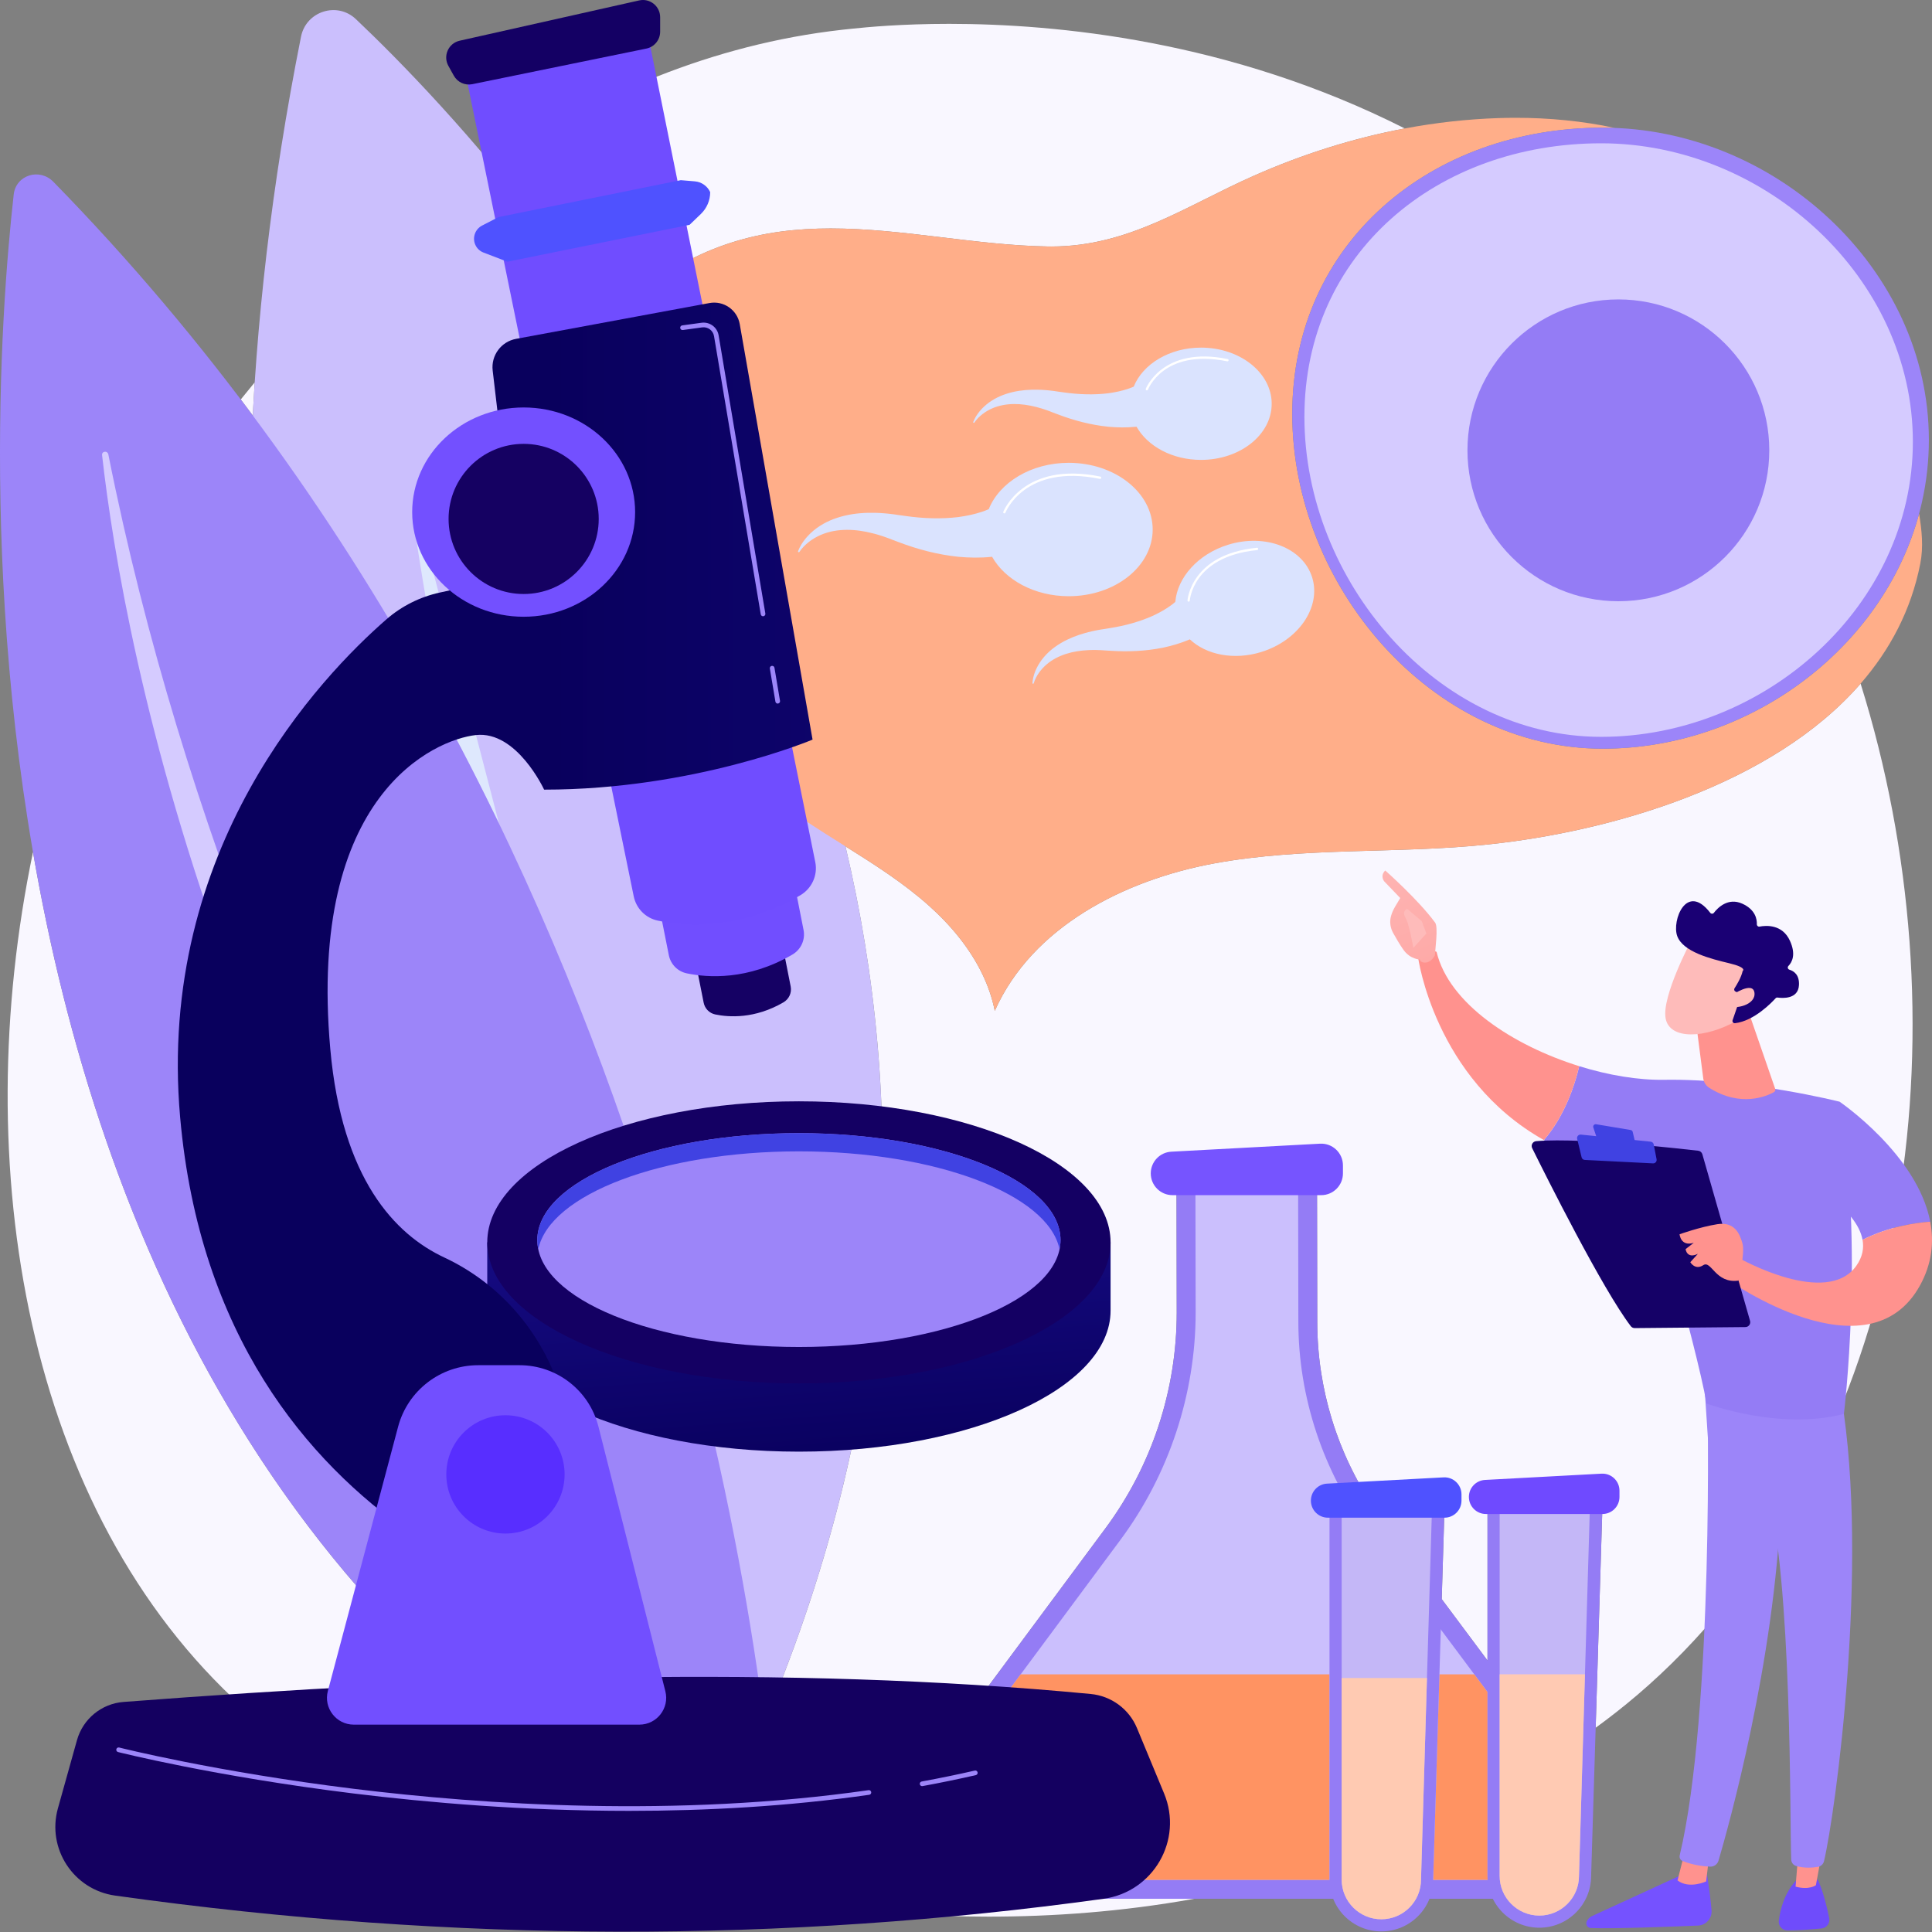 <svg width="293" height="293" viewBox="0 0 293 293" fill="none" xmlns="http://www.w3.org/2000/svg">
<rect x="0" y="0" width="293" height="293" fill="#808080" stroke="none"/>
<path d="M149.939 290.67C132.15 290.67 117.867 288.188 110.467 286.81C81.819 281.478 57.636 277.718 36.859 258.946C3.913 229.181 -4.923 176.854 5.003 129.221C14.883 186.414 42.426 251.762 112.998 284.874C113.509 285.113 114.031 285.224 114.535 285.224C116.44 285.224 118.092 283.65 117.952 281.534C117.656 277.069 117.071 270.12 115.93 261.214C136.87 211.581 137.294 166.581 128.218 128.351C132.618 131.115 137.011 133.899 140.879 137.354C144.192 140.312 147.126 143.842 149.024 147.824C149.855 149.568 150.487 151.398 150.865 153.306C156.511 140.592 170.457 133.462 184.138 130.942C197.819 128.425 211.903 129.523 225.736 128.061C244.478 126.079 268.831 119.008 282.172 103.675C297.94 154.057 290.586 214.117 255.297 250.491C250.467 255.47 245.962 259.13 241.994 262.024L243.025 228.256H225.589V251.819L218.646 242.513L219.066 228.816H208.493C202.819 220.465 199.77 210.586 199.77 200.455L199.732 177.045H178.418L178.458 199.043C178.458 210.838 174.665 222.318 167.639 231.79L139.566 269.635C138.099 271.613 137.307 274.009 137.307 276.471V276.488C137.307 282.824 142.444 287.961 148.781 287.961H181.124C170.072 289.953 159.499 290.67 149.939 290.67ZM38.332 63.003C37.727 62.19 37.127 61.392 36.514 60.582C37.183 59.746 37.888 58.879 38.629 57.986C38.518 59.668 38.419 61.342 38.332 63.003ZM92.775 49.105C86.612 39.933 80.391 31.852 74.615 24.958C88.887 15.313 106.11 7.321 125.874 4.738C127.282 4.553 128.332 4.448 129.252 4.351C131.501 4.114 136.705 3.618 143.947 3.618C160.154 3.618 186.578 6.096 213.042 19.481C205.205 20.956 197.544 23.389 190.249 26.611C179.852 31.199 171.248 37.383 159.442 37.383C159.26 37.383 159.075 37.381 158.89 37.379C148.025 37.201 136.922 34.645 125.983 34.645C123.423 34.645 120.872 34.786 118.335 35.128C107.873 36.544 98.737 41.495 92.775 49.105Z" fill="#F9F7FF"/>
<path d="M110.225 273.791C110.225 273.791 9.562 186.757 45.65 5.565C46.416 1.716 51.117 0.198 53.966 2.895C80.808 28.314 178.111 133.92 110.225 273.791Z" fill="#CBBFFD"/>
<path d="M75.678 124.898C73.257 119.883 70.703 114.857 67.998 109.812C66.151 100.154 64.457 90.453 62.98 80.847C62.916 80.439 63.236 80.193 63.551 80.193C63.781 80.193 64.008 80.323 64.085 80.614C66.621 90.199 70.831 106.188 75.678 124.898Z" fill="#DEE8FD"/>
<path d="M2.08 29.498C-1.92 65.104 -12.531 225.977 112.998 284.873C115.439 286.019 118.13 284.21 117.952 281.534C116.067 253.086 102.454 124.098 8.1 27.577C5.985 25.412 2.412 26.548 2.08 29.498Z" fill="#9C85F9"/>
<path d="M107.074 270.911C34.141 184.646 18.677 97.4 15.481 69.028C15.443 68.692 15.691 68.507 15.945 68.507C16.158 68.507 16.375 68.636 16.431 68.918C38.98 182.222 107.074 270.911 107.074 270.911Z" fill="#D5CBFF"/>
<path d="M199.772 200.455L199.732 177.044H178.42L178.46 199.043C178.46 210.838 174.665 222.318 167.64 231.79L139.566 269.635C138.099 271.613 137.309 274.009 137.309 276.471V276.488C137.309 282.824 142.446 287.961 148.781 287.961H229.675C236.013 287.961 241.15 282.824 241.15 276.488C241.15 274.016 240.351 271.609 238.873 269.627L209.785 230.63C203.284 221.913 199.772 211.329 199.772 200.455Z" fill="#947CF5"/>
<path d="M148.781 285.093C144.037 285.093 140.176 281.232 140.176 276.488C140.176 274.638 140.779 272.816 141.871 271.344L169.944 233.498C177.285 223.601 181.328 211.366 181.328 199.043L181.294 179.913H196.869L196.903 200.46C196.903 211.869 200.662 223.194 207.486 232.345L236.573 271.342C237.675 272.818 238.281 274.646 238.281 276.488C238.281 281.232 234.42 285.093 229.676 285.093H148.781Z" fill="#CBBFFD"/>
<path d="M200.367 181.253H177.819C175.996 181.253 174.52 179.775 174.52 177.953C174.52 176.201 175.891 174.753 177.641 174.661L200.19 173.447C202.079 173.345 203.666 174.849 203.666 176.742V177.953C203.666 179.775 202.19 181.253 200.367 181.253Z" fill="#7654FF"/>
<path d="M225.613 285.093H217.348C217.348 285.079 217.348 285.065 217.348 285.052L218.299 253.927H223.583L225.591 256.617V284.491C225.591 284.693 225.598 284.894 225.613 285.093ZM201.631 285.093H148.783C144.037 285.093 140.177 281.232 140.177 276.488C140.177 274.638 140.778 272.816 141.871 271.344L154.79 253.927H201.631V285.052C201.631 285.065 201.631 285.079 201.631 285.093Z" fill="#FF9362"/>
<path d="M233.448 292.349C229.108 292.349 225.59 288.831 225.59 284.491V228.255H243.025L241.306 284.491C241.306 288.831 237.788 292.349 233.448 292.349Z" fill="#947CF5"/>
<path d="M233.449 290.508C230.13 290.508 227.433 287.809 227.433 284.491V228.255H241.127L239.466 284.463V284.491C239.466 287.809 236.766 290.508 233.449 290.508Z" fill="#C4B7F7"/>
<path d="M243.021 229.607H225.351C223.924 229.607 222.766 228.45 222.766 227.021C222.766 225.648 223.84 224.514 225.213 224.441L242.882 223.49C244.36 223.411 245.604 224.59 245.604 226.072V227.021C245.604 228.45 244.448 229.607 243.021 229.607Z" fill="#6F4AFF"/>
<path d="M227.43 253.918V284.492C227.43 287.809 230.13 290.508 233.447 290.508C236.765 290.508 239.464 287.809 239.464 284.492V284.463L240.367 253.918H227.43Z" fill="#FFCAB3"/>
<path d="M209.489 292.91C205.148 292.91 201.63 289.392 201.63 285.052V228.816H219.066L217.347 285.052C217.347 289.392 213.828 292.91 209.489 292.91Z" fill="#947CF5"/>
<path d="M209.489 291.067C206.172 291.067 203.473 288.369 203.473 285.052V228.815H217.168L215.507 285.023V285.052C215.507 288.369 212.808 291.067 209.489 291.067Z" fill="#C4B7F7"/>
<path d="M219.06 230.167H201.392C199.964 230.167 198.806 229.01 198.806 227.582C198.806 226.208 199.88 225.075 201.253 225.001L218.92 224.052C220.4 223.972 221.644 225.15 221.644 226.633V227.582C221.644 229.01 220.486 230.167 219.06 230.167Z" fill="url(#paint0_linear_2_18415)"/>
<path d="M203.472 254.479V285.052C203.472 288.369 206.172 291.068 209.488 291.068C212.807 291.068 215.505 288.369 215.505 285.052V285.023L216.408 254.479H203.472Z" fill="#FFCAB2"/>
<path d="M167.371 287.962C119.067 294.651 69.153 294.726 17.457 287.478C11.158 286.594 7.072 280.368 8.784 274.242L11.672 263.914C12.574 260.689 15.396 258.366 18.735 258.111C69.528 254.234 119.147 252.5 165.404 256.901C168.524 257.198 171.228 259.178 172.428 262.071L176.544 271.995C179.466 279.038 174.924 286.916 167.371 287.962Z" fill="#140060"/>
<path d="M162.525 188.411C154.466 181.829 138.966 177.371 121.16 177.371C103.355 177.371 87.855 181.829 79.795 188.411H73.895V198.762C73.895 210.574 95.056 220.152 121.16 220.152C147.264 220.152 168.426 210.574 168.426 198.762V188.411H162.525Z" fill="url(#paint1_linear_2_18415)"/>
<path d="M168.426 188.412C168.426 200.224 147.264 209.802 121.16 209.802C95.056 209.802 73.895 200.224 73.895 188.412C73.895 176.598 95.056 167.021 121.16 167.021C147.264 167.021 168.426 176.598 168.426 188.412Z" fill="#140063"/>
<path d="M160.835 188.067C160.835 197.022 143.072 204.281 121.16 204.281C99.248 204.281 81.484 197.022 81.484 188.067C81.484 179.112 99.248 171.851 121.16 171.851C143.072 171.851 160.835 179.112 160.835 188.067Z" fill="#9C85F9"/>
<path d="M121.16 174.611C141.933 174.611 158.967 181.137 160.683 189.446C160.776 188.992 160.835 188.531 160.835 188.067C160.835 179.111 143.072 171.851 121.16 171.851C99.248 171.851 81.484 179.111 81.484 188.067C81.484 188.531 81.544 188.992 81.638 189.446C83.353 181.137 100.385 174.611 121.16 174.611Z" fill="url(#paint2_linear_2_18415)"/>
<path d="M139.844 270.877C139.677 270.877 139.528 270.758 139.496 270.588C139.462 270.396 139.587 270.212 139.78 270.177C142.502 269.676 145.211 269.119 147.832 268.52C148.022 268.474 148.213 268.595 148.256 268.786C148.3 268.976 148.181 269.166 147.99 269.209C145.36 269.811 142.64 270.371 139.908 270.872C139.886 270.876 139.865 270.877 139.844 270.877Z" fill="#9C85F9"/>
<path d="M95.414 274.63C79.475 274.63 64.904 273.381 53.627 271.994C32.473 269.388 18.042 265.744 17.899 265.708C17.71 265.66 17.595 265.467 17.644 265.277C17.692 265.089 17.884 264.972 18.074 265.022C18.217 265.059 32.612 268.694 53.726 271.293C73.206 273.691 102.55 275.671 131.726 271.49C131.92 271.461 132.098 271.596 132.126 271.79C132.154 271.983 132.02 272.162 131.826 272.19C119.466 273.962 107.073 274.63 95.414 274.63Z" fill="#9C85F9"/>
<path d="M150.865 153.307C150.487 151.399 149.855 149.569 149.024 147.825C147.126 143.843 144.192 140.312 140.879 137.355C137.012 133.901 132.618 131.115 128.218 128.353C127.201 127.714 126.185 127.077 125.173 126.434C114.827 119.844 104.864 112.331 97.332 102.649C89.802 92.964 84.847 80.864 85.562 68.618C86.005 61.016 88.618 54.414 92.775 49.108C98.737 41.495 107.873 36.544 118.335 35.129C120.872 34.788 123.423 34.646 125.983 34.646C136.922 34.646 148.025 37.202 158.89 37.379C159.076 37.383 159.259 37.383 159.442 37.383C171.249 37.383 179.851 31.198 190.249 26.61C197.543 23.392 205.205 20.956 213.043 19.482C217.728 18.603 222.477 18.065 227.252 17.909C228.125 17.88 229 17.865 229.875 17.865C234.944 17.865 240.003 18.352 244.914 19.402C244.301 19.377 243.685 19.366 243.069 19.366C217.062 19.366 195.981 36.766 195.981 62.771C195.981 88.778 217.062 113.541 243.069 113.541C265.218 113.541 285.512 98.442 291.046 77.895C291.438 80.398 291.733 82.888 291.221 85.49C289.837 92.548 286.615 98.571 282.172 103.676C268.832 119.009 244.478 126.08 225.735 128.062C211.904 129.523 197.818 128.425 184.138 130.945C170.459 133.462 156.511 140.593 150.865 153.307Z" fill="#FFAE89"/>
<path d="M292.525 66.716C292.525 92.721 269.075 113.542 243.068 113.542C217.061 113.542 195.98 88.776 195.98 62.769C195.98 36.764 217.061 19.364 243.068 19.364C269.075 19.364 292.525 40.709 292.525 66.716Z" fill="#9C85F9"/>
<path d="M242.829 111.747C217.971 111.747 197.822 88.075 197.822 63.22C197.822 38.364 217.971 21.733 242.829 21.733C267.685 21.733 290.098 42.134 290.098 66.99C290.098 91.847 267.685 111.747 242.829 111.747Z" fill="#D5CBFF"/>
<path d="M268.323 68.294C268.323 80.933 258.075 91.181 245.436 91.181C232.797 91.181 222.549 80.933 222.549 68.294C222.549 55.654 232.797 45.408 245.436 45.408C258.075 45.408 268.323 55.654 268.323 68.294Z" fill="#947CF5"/>
<path d="M182.144 52.719C177.364 52.719 173.318 55.206 171.936 58.636L171.82 58.686C171.604 58.788 171.362 58.86 171.13 58.948C170.183 59.275 169.145 59.494 168.073 59.643C165.918 59.905 163.618 59.837 161.314 59.508C161.023 59.47 160.746 59.436 160.409 59.382C160.086 59.334 159.768 59.28 159.441 59.248C159.115 59.214 158.795 59.172 158.465 59.154C158.138 59.129 157.813 59.108 157.483 59.104C156.175 59.068 154.846 59.162 153.559 59.465C152.917 59.619 152.285 59.819 151.682 60.081C151.079 60.344 150.502 60.669 149.977 61.052C148.93 61.827 148.06 62.816 147.595 63.997C147.578 64.04 147.593 64.091 147.634 64.118C147.679 64.148 147.74 64.134 147.772 64.089L147.778 64.078C148.101 63.59 148.535 63.164 148.993 62.805C149.456 62.448 149.96 62.157 150.485 61.928C151.538 61.472 152.669 61.283 153.794 61.274C154.92 61.265 156.044 61.438 157.142 61.719C157.417 61.784 157.69 61.867 157.962 61.949C158.233 62.026 158.504 62.127 158.774 62.218C159.043 62.306 159.31 62.419 159.576 62.522C159.826 62.622 160.14 62.735 160.439 62.845C162.834 63.757 165.379 64.437 168.088 64.719C169.447 64.837 170.843 64.87 172.281 64.722C172.308 64.719 172.335 64.715 172.362 64.713C174.038 67.68 177.786 69.746 182.144 69.746C188.062 69.746 192.86 65.936 192.86 61.233C192.86 56.532 188.062 52.719 182.144 52.719Z" fill="url(#paint3_linear_2_18415)"/>
<path d="M173.929 59.206C173.909 59.206 173.888 59.204 173.866 59.195C173.776 59.161 173.73 59.06 173.764 58.967C173.789 58.902 176.337 52.44 186.184 54.45C186.28 54.47 186.341 54.563 186.323 54.658C186.303 54.754 186.208 54.815 186.114 54.797C181.107 53.775 178.101 55.005 176.464 56.218C174.698 57.524 174.1 59.077 174.094 59.093C174.067 59.163 174.001 59.206 173.929 59.206Z" fill="white"/>
<path d="M162.077 70.189C156.399 70.189 151.591 73.141 149.949 77.219L149.81 77.278C149.555 77.401 149.269 77.485 148.993 77.59C147.868 77.978 146.634 78.236 145.36 78.415C142.798 78.726 140.067 78.645 137.329 78.253C136.985 78.207 136.654 78.169 136.256 78.105C135.871 78.049 135.493 77.983 135.105 77.946C134.718 77.905 134.337 77.855 133.945 77.835C133.557 77.806 133.17 77.779 132.779 77.774C131.223 77.732 129.646 77.841 128.115 78.204C127.353 78.386 126.603 78.623 125.884 78.935C125.167 79.249 124.483 79.634 123.859 80.089C122.617 81.008 121.582 82.186 121.03 83.588C121.01 83.639 121.027 83.698 121.076 83.73C121.13 83.767 121.202 83.75 121.239 83.696L121.246 83.686C121.631 83.104 122.147 82.597 122.691 82.172C123.241 81.747 123.84 81.401 124.463 81.129C125.714 80.587 127.059 80.363 128.394 80.354C129.732 80.343 131.067 80.547 132.372 80.883C132.699 80.959 133.024 81.058 133.348 81.156C133.672 81.246 133.991 81.365 134.311 81.475C134.63 81.578 134.948 81.711 135.265 81.833C135.564 81.953 135.935 82.088 136.291 82.219C139.137 83.301 142.16 84.11 145.378 84.446C146.993 84.587 148.651 84.624 150.362 84.449C150.393 84.446 150.425 84.442 150.457 84.439C152.447 87.963 156.899 90.42 162.077 90.42C169.11 90.42 174.812 85.892 174.812 80.304C174.812 74.717 169.11 70.189 162.077 70.189Z" fill="url(#paint4_linear_2_18415)"/>
<path d="M152.319 77.864C152.298 77.864 152.276 77.86 152.256 77.852C152.163 77.818 152.117 77.717 152.151 77.625C152.182 77.548 155.199 69.895 166.873 72.278C166.967 72.298 167.03 72.391 167.01 72.486C166.991 72.582 166.895 72.643 166.802 72.624C155.416 70.301 152.511 77.674 152.482 77.749C152.455 77.82 152.389 77.864 152.319 77.864Z" fill="white"/>
<path d="M186.247 82.614C181.682 84.025 178.55 87.595 178.243 91.281L178.146 91.364C177.972 91.525 177.762 91.666 177.567 91.817C176.759 92.409 175.83 92.924 174.851 93.384C172.868 94.271 170.652 94.886 168.353 95.251C168.065 95.302 167.789 95.352 167.452 95.398C167.129 95.45 166.809 95.491 166.487 95.557C166.166 95.62 165.848 95.675 165.528 95.755C165.208 95.83 164.89 95.903 164.575 95.998C163.312 96.35 162.073 96.831 160.932 97.502C160.362 97.838 159.819 98.216 159.319 98.645C158.821 99.075 158.367 99.555 157.978 100.076C157.207 101.125 156.668 102.328 156.573 103.593C156.569 103.64 156.599 103.683 156.644 103.696C156.697 103.712 156.752 103.682 156.768 103.628L156.771 103.617C156.936 103.055 157.225 102.52 157.556 102.042C157.894 101.564 158.288 101.136 158.723 100.763C159.593 100.017 160.619 99.501 161.69 99.162C162.764 98.82 163.888 98.652 165.021 98.597C165.303 98.577 165.589 98.576 165.872 98.574C166.156 98.568 166.442 98.584 166.726 98.592C167.011 98.597 167.298 98.624 167.582 98.644C167.852 98.666 168.185 98.682 168.503 98.699C171.06 98.862 173.693 98.76 176.365 98.228C177.697 97.941 179.04 97.56 180.372 96.994C180.397 96.983 180.421 96.972 180.447 96.962C182.923 99.301 187.115 100.168 191.277 98.881C196.932 97.133 200.391 92.074 199.003 87.582C197.614 83.088 191.902 80.864 186.247 82.614Z" fill="url(#paint5_linear_2_18415)"/>
<path d="M180.266 91.243H180.255C180.157 91.239 180.084 91.155 180.089 91.058C180.094 90.988 180.617 84.06 190.622 83.071C190.718 83.068 190.805 83.134 190.815 83.23C190.824 83.327 190.754 83.413 190.656 83.423C185.57 83.925 183.062 85.989 181.855 87.632C180.556 89.401 180.443 91.062 180.443 91.078C180.437 91.173 180.359 91.243 180.266 91.243Z" fill="white"/>
<path d="M92.773 82.02L106.717 152.071C106.895 152.96 107.583 153.661 108.472 153.847C110.52 154.273 114.455 154.551 118.815 152.011C119.655 151.521 120.101 150.557 119.911 149.603L105.995 79.046L92.773 82.02Z" fill="#150164"/>
<path d="M79.838 36.386L101.433 144.862C101.707 146.241 102.773 147.326 104.149 147.613C107.32 148.274 113.415 148.705 120.166 144.77C121.468 144.012 122.157 142.519 121.865 141.042L100.314 31.779L79.838 36.386Z" fill="#714EFF"/>
<path d="M70.444 10.388L96.104 135.91C96.474 137.769 97.91 139.231 99.765 139.618C104.039 140.51 112.254 141.089 121.355 135.784C123.109 134.763 124.039 132.752 123.646 130.76L98.045 4.179L70.444 10.388Z" fill="#704DFF"/>
<path d="M68 9.989L68.825 11.476C69.379 12.472 70.514 12.993 71.63 12.767L98.027 7.367C99.243 7.117 100.115 6.049 100.115 4.808V2.611C100.115 0.939 98.565 -0.302 96.932 0.064L69.711 6.174C68.009 6.557 67.153 8.466 68 9.989Z" fill="#140064"/>
<path d="M75.6 32.923L103.243 27.324L105.373 27.502C106.387 27.587 107.279 28.212 107.705 29.136C107.705 30.385 107.196 31.579 106.296 32.445L104.578 34.095L76.948 39.69L73.32 38.299C72.801 38.1 72.377 37.714 72.129 37.218C71.578 36.116 72.015 34.774 73.111 34.208L75.6 32.923Z" fill="#4F52FF"/>
<path d="M78.38 87.325L74.718 56.196C74.449 53.91 75.998 51.809 78.261 51.39L107.589 45.959C109.743 45.56 111.809 46.995 112.187 49.153L123.23 112.166C123.23 112.166 105.29 119.754 82.519 119.754C82.519 119.754 78.38 110.785 72.169 111.475C65.96 112.166 46.639 120.445 50.09 159.087C51.851 178.819 59.911 187.215 67.377 190.706C76.777 195.103 83.526 203.707 85.763 213.84L92.87 246.027C92.87 246.027 33.175 235.648 27.319 169.436C23.71 128.619 48.705 102.55 58.599 93.93C60.919 91.909 63.714 90.513 66.722 89.859L78.38 87.325Z" fill="url(#paint6_linear_2_18415)"/>
<path d="M96.32 77.665C96.32 86.429 88.752 93.534 79.415 93.534C70.078 93.534 62.51 86.429 62.51 77.665C62.51 68.899 70.078 61.794 79.415 61.794C88.752 61.794 96.32 68.899 96.32 77.665Z" fill="#7350FF"/>
<path d="M90.8 78.7C90.8 84.987 85.703 90.085 79.415 90.085C73.127 90.085 68.03 84.987 68.03 78.7C68.03 72.412 73.127 67.314 79.415 67.314C85.703 67.314 90.8 72.412 90.8 78.7Z" fill="#150162"/>
<path d="M117.945 106.703C117.774 106.703 117.626 106.582 117.597 106.409L116.753 101.391C116.722 101.197 116.851 101.016 117.044 100.983C117.24 100.951 117.419 101.08 117.452 101.272L118.294 106.291C118.327 106.484 118.195 106.666 118.003 106.697C117.984 106.702 117.964 106.703 117.945 106.703Z" fill="#9C85F9"/>
<path d="M115.72 93.459C115.551 93.459 115.401 93.337 115.372 93.162L108.288 50.982C108.143 50.117 107.351 49.529 106.48 49.651L103.557 50.049C103.363 50.073 103.185 49.94 103.159 49.745C103.132 49.553 103.268 49.374 103.462 49.349L106.384 48.949C107.632 48.781 108.777 49.622 108.986 50.864L116.069 93.046C116.103 93.239 115.972 93.421 115.78 93.454C115.76 93.457 115.74 93.459 115.72 93.459Z" fill="#9C85F9"/>
<path d="M49.723 256.443L60.372 216.381C61.836 210.874 66.82 207.041 72.519 207.041H78.792C84.444 207.041 89.374 210.88 90.759 216.36L100.906 256.49C101.555 259.059 99.614 261.552 96.964 261.552H53.652C50.982 261.552 49.037 259.022 49.723 256.443Z" fill="#724FFF"/>
<path d="M85.625 223.601C85.625 228.555 81.609 232.572 76.655 232.572C71.701 232.572 67.685 228.555 67.685 223.601C67.685 218.647 71.701 214.631 76.655 214.631C81.609 214.631 85.625 218.647 85.625 223.601Z" fill="#582EFF"/>
<path d="M258.736 283.407C258.736 283.407 259.293 286.566 259.568 289.693C259.675 290.915 258.732 291.976 257.506 292.027C253.342 292.2 244.435 292.538 241.24 292.395C240.758 292.374 240.445 291.882 240.622 291.435C240.772 291.06 241.059 290.758 241.426 290.589L256.138 283.828L258.736 283.407Z" fill="#7552FF"/>
<path d="M259.194 281.551L258.747 285.33C258.747 285.33 256.167 286.53 254.408 285.179L255.476 280.967L259.194 281.551Z" fill="url(#paint7_linear_2_18415)"/>
<path d="M258.857 210.516C259.051 211.503 259.896 259.755 254.738 281.379C254.653 281.731 254.834 282.095 255.169 282.232C255.96 282.556 257.512 283.023 259.368 283.086C259.946 283.106 260.461 282.732 260.624 282.179C262.098 277.162 269.162 252.025 270.084 228.013C271.114 201.182 270.084 227.099 270.084 227.099L269.479 210.514L258.857 210.516Z" fill="#9C85F9"/>
<path d="M275.661 285.056C275.661 285.056 276.549 286.65 277.409 290.888C277.564 291.653 277.03 292.386 276.254 292.462C274.876 292.597 272.761 292.77 271.066 292.758C270.283 292.753 269.675 292.073 269.768 291.297C269.956 289.75 270.54 287.212 272.348 285.234L275.661 285.056Z" fill="#6F4CFB"/>
<path d="M276.442 280.195L275.393 285.909C275.393 285.909 274.359 286.68 272.31 286.121L272.81 279.973L276.442 280.195Z" fill="url(#paint8_linear_2_18415)"/>
<path d="M279.272 211.997C283.49 237.455 278.355 274.92 276.625 282.252C276.518 282.701 276.158 283.045 275.7 283.12C274.928 283.249 273.655 283.354 272.401 282.989C271.97 282.863 271.668 282.474 271.649 282.024C271.416 276.095 271.834 239.702 267.905 225.319C267.705 224.591 267.26 223.956 266.644 223.517L259.015 218.094L258.43 209.328L279.272 211.997Z" fill="#9C85F9"/>
<path d="M252.391 163.759C265.032 163.55 278.982 167.078 278.982 167.078C282.749 189.066 279.64 214.427 279.64 214.427C269.854 216.994 258.814 212.858 258.814 212.858C257.188 203.668 249.597 177.803 249.597 177.803C243.421 177.036 238.333 175.255 234.142 172.899C237.338 169.194 238.844 164.479 239.5 161.693C243.97 163.082 248.493 163.824 252.391 163.759Z" fill="#947CF5"/>
<path d="M215.051 145.138C216.293 143.638 217.865 144.347 217.865 144.347C219.726 152.206 229.48 158.577 239.501 161.691C238.846 164.478 237.341 169.193 234.143 172.898C217.514 163.546 215.051 145.138 215.051 145.138Z" fill="url(#paint9_linear_2_18415)"/>
<path d="M215.353 145.518C215.224 145.933 216.727 146.561 217.613 144.872C217.645 144.062 218.137 140.594 217.653 139.932C215.076 136.419 210.08 132.016 210.08 132.016C209.235 132.85 209.931 133.669 209.931 133.669L212.355 136.192C211.847 137.109 211.228 137.883 210.94 138.99C210.72 139.83 210.854 140.726 211.278 141.49C211.704 142.257 212.284 143.253 212.833 144.032C213.872 145.508 215.353 145.518 215.353 145.518Z" fill="url(#paint10_linear_2_18415)"/>
<path d="M213.413 137.831L215.622 139.705L216.316 141.568L214.347 143.753C214.347 143.753 213.685 140.054 213.192 139.253C212.699 138.452 212.955 138.067 213.413 137.831Z" fill="url(#paint11_linear_2_18415)"/>
<path d="M274.133 179.319L278.981 167.078C278.981 167.078 290.79 175.101 292.731 185.273C290.501 185.437 286.439 186.018 282.467 188.025C281.593 183.222 274.133 179.319 274.133 179.319Z" fill="#947CF5"/>
<path d="M263.813 190.838C263.813 190.838 277.071 198.33 281.545 191.933C282.472 190.604 282.697 189.284 282.466 188.025C286.439 186.019 290.5 185.438 292.73 185.274C293.317 188.34 293.007 191.603 291.205 194.899C283.37 209.232 262.059 194.106 262.059 194.106L263.813 190.838Z" fill="url(#paint12_linear_2_18415)"/>
<path d="M265.407 200.316L258.173 175.049C258.089 174.762 257.845 174.553 257.549 174.517C256.238 174.365 252.439 173.936 248.054 173.565C242.771 173.117 236.635 172.756 232.969 173.064C232.449 173.108 232.133 173.658 232.365 174.127C234.451 178.345 243.024 195.502 247.319 201.122C247.462 201.308 247.682 201.418 247.916 201.415L264.704 201.259C265.191 201.255 265.542 200.786 265.407 200.316Z" fill="#150167"/>
<path d="M247.303 171.374L242.059 170.5C241.779 170.454 241.548 170.72 241.639 170.989L242.158 172.563C242.202 172.699 242.322 172.799 242.466 172.818L247.513 173.492C247.775 173.527 247.99 173.289 247.93 173.033L247.609 171.659C247.574 171.511 247.453 171.399 247.303 171.374Z" fill="url(#paint13_linear_2_18415)"/>
<path d="M251.232 175.815L250.798 173.564C250.755 173.338 250.569 173.168 250.34 173.144L239.744 172.069C239.389 172.033 239.102 172.36 239.186 172.708L239.86 175.514C239.914 175.738 240.109 175.9 240.34 175.911L250.694 176.433C251.031 176.45 251.293 176.146 251.232 175.815Z" fill="url(#paint14_linear_2_18415)"/>
<path d="M263.658 194.212C263.658 194.212 264.666 190.067 264.261 188.597C263.853 187.126 263.066 185.237 260.44 185.657C257.814 186.076 254.716 187.182 254.716 187.182C254.716 187.182 254.874 189.098 256.868 188.479L255.631 189.437C255.631 189.437 255.808 190.97 257.494 190.152L256.344 191.421C256.344 191.421 257.066 192.681 258.307 191.874C259.547 191.066 260.141 194.711 263.658 194.212Z" fill="url(#paint15_linear_2_18415)"/>
<path d="M265.197 153.496L269.22 165.128C269.285 165.321 269.208 165.534 269.029 165.633C267.932 166.239 263.982 167.992 259.221 164.973C258.726 164.659 258.388 164.146 258.312 163.564L257.01 153.496H265.197Z" fill="url(#paint16_linear_2_18415)"/>
<path d="M256.444 142.722C256.444 142.722 252.027 151.038 252.594 154.396C253.16 157.755 258.634 157.514 263.415 154.786L266.755 145.809L256.444 142.722Z" fill="url(#paint17_linear_2_18415)"/>
<path d="M263.204 150.378C263.009 150.291 262.937 150.054 263.052 149.876C263.407 149.335 264.071 148.232 264.283 147.267C264.283 147.267 265.077 146.759 262.261 146.085C259.447 145.412 255.249 144.365 254.365 141.97C253.506 139.633 255.765 133.757 259.373 138.438C259.509 138.617 259.778 138.621 259.915 138.442C260.506 137.672 262.059 136.075 264.219 137.044C266.237 137.949 266.465 139.429 266.437 140.175C266.429 140.394 266.624 140.566 266.842 140.524C267.863 140.331 270.312 140.163 271.456 142.676C272.398 144.746 271.785 145.918 271.227 146.491C271.047 146.676 271.127 146.983 271.374 147.059C272.045 147.263 272.912 147.832 272.824 149.405C272.705 151.578 270.276 151.387 269.584 151.287C269.47 151.271 269.356 151.31 269.279 151.395C268.684 152.051 266.014 154.839 263.12 155.175C262.871 155.204 262.676 154.957 262.759 154.718L264.01 151.08C264.068 150.91 263.988 150.725 263.824 150.652L263.204 150.378Z" fill="#1A0074"/>
<path d="M262.699 150.895C262.699 150.895 265.845 148.738 266.074 150.554C266.304 152.371 263.242 153.187 261.725 152.509L262.699 150.895Z" fill="url(#paint18_linear_2_18415)"/>
<defs>
<linearGradient id="paint0_linear_2_18415" x1="360.065" y1="160.093" x2="420.144" y2="107.814" gradientUnits="userSpaceOnUse">
<stop stop-color="#4F52FF"/>
<stop offset="1" stop-color="#4042E2"/>
</linearGradient>
<linearGradient id="paint1_linear_2_18415" x1="171.973" y1="219.769" x2="167.919" y2="167.44" gradientUnits="userSpaceOnUse">
<stop stop-color="#09005D"/>
<stop offset="1" stop-color="#1A0F91"/>
</linearGradient>
<linearGradient id="paint2_linear_2_18415" x1="161.031" y1="123.638" x2="159.43" y2="151.658" gradientUnits="userSpaceOnUse">
<stop stop-color="#4F52FF"/>
<stop offset="1" stop-color="#4042E2"/>
</linearGradient>
<linearGradient id="paint3_linear_2_18415" x1="282.557" y1="-130.639" x2="358.409" y2="-130.639" gradientUnits="userSpaceOnUse">
<stop stop-color="#DAE3FE"/>
<stop offset="1" stop-color="#E9EFFD"/>
</linearGradient>
<linearGradient id="paint4_linear_2_18415" x1="220.713" y1="-72.175" x2="305.454" y2="-72.175" gradientUnits="userSpaceOnUse">
<stop stop-color="#DAE3FE"/>
<stop offset="1" stop-color="#E9EFFD"/>
</linearGradient>
<linearGradient id="paint5_linear_2_18415" x1="262.589" y1="-35.314" x2="327.024" y2="-35.314" gradientUnits="userSpaceOnUse">
<stop stop-color="#DAE3FE"/>
<stop offset="1" stop-color="#E9EFFD"/>
</linearGradient>
<linearGradient id="paint6_linear_2_18415" x1="83.556" y1="3.524" x2="248.605" y2="3.524" gradientUnits="userSpaceOnUse">
<stop stop-color="#09005D"/>
<stop offset="1" stop-color="#1A0F91"/>
</linearGradient>
<linearGradient id="paint7_linear_2_18415" x1="503.155" y1="234.899" x2="494.62" y2="234.899" gradientUnits="userSpaceOnUse">
<stop stop-color="#FEBBBA"/>
<stop offset="1" stop-color="#FF928E"/>
</linearGradient>
<linearGradient id="paint8_linear_2_18415" x1="566.379" y1="228.323" x2="558.602" y2="228.323" gradientUnits="userSpaceOnUse">
<stop stop-color="#FEBBBA"/>
<stop offset="1" stop-color="#FF928E"/>
</linearGradient>
<linearGradient id="paint9_linear_2_18415" x1="435.136" y1="33.298" x2="394.29" y2="33.298" gradientUnits="userSpaceOnUse">
<stop stop-color="#FEBBBA"/>
<stop offset="1" stop-color="#FF928E"/>
</linearGradient>
<linearGradient id="paint10_linear_2_18415" x1="369.611" y1="50.088" x2="394.988" y2="107.826" gradientUnits="userSpaceOnUse">
<stop stop-color="#FEBBBA"/>
<stop offset="1" stop-color="#FF928E"/>
</linearGradient>
<linearGradient id="paint11_linear_2_18415" x1="358.984" y1="32.674" x2="348.456" y2="16.488" gradientUnits="userSpaceOnUse">
<stop stop-color="#FEBBBA"/>
<stop offset="1" stop-color="#FF928E"/>
</linearGradient>
<linearGradient id="paint12_linear_2_18415" x1="630.292" y1="44.544" x2="569.121" y2="44.544" gradientUnits="userSpaceOnUse">
<stop stop-color="#FEBBBA"/>
<stop offset="1" stop-color="#FF928E"/>
</linearGradient>
<linearGradient id="paint13_linear_2_18415" x1="453.621" y1="26.777" x2="459.85" y2="54.129" gradientUnits="userSpaceOnUse">
<stop stop-color="#4F52FF"/>
<stop offset="1" stop-color="#4042E2"/>
</linearGradient>
<linearGradient id="paint14_linear_2_18415" x1="462.476" y1="34.876" x2="465.488" y2="52.945" gradientUnits="userSpaceOnUse">
<stop stop-color="#4F52FF"/>
<stop offset="1" stop-color="#4042E2"/>
</linearGradient>
<linearGradient id="paint15_linear_2_18415" x1="521.726" y1="63.62" x2="504.25" y2="63.62" gradientUnits="userSpaceOnUse">
<stop stop-color="#FEBBBA"/>
<stop offset="1" stop-color="#FF928E"/>
</linearGradient>
<linearGradient id="paint16_linear_2_18415" x1="539.577" y1="4.352" x2="517.057" y2="4.352" gradientUnits="userSpaceOnUse">
<stop stop-color="#FEBBBA"/>
<stop offset="1" stop-color="#FF928E"/>
</linearGradient>
<linearGradient id="paint17_linear_2_18415" x1="507.336" y1="-7.227" x2="531.906" y2="-22.213" gradientUnits="userSpaceOnUse">
<stop stop-color="#FEBBBA"/>
<stop offset="1" stop-color="#FF928E"/>
</linearGradient>
<linearGradient id="paint18_linear_2_18415" x1="512.614" y1="-0.917" x2="534.674" y2="-14.372" gradientUnits="userSpaceOnUse">
<stop stop-color="#FEBBBA"/>
<stop offset="1" stop-color="#FF928E"/>
</linearGradient>
</defs>
</svg>
